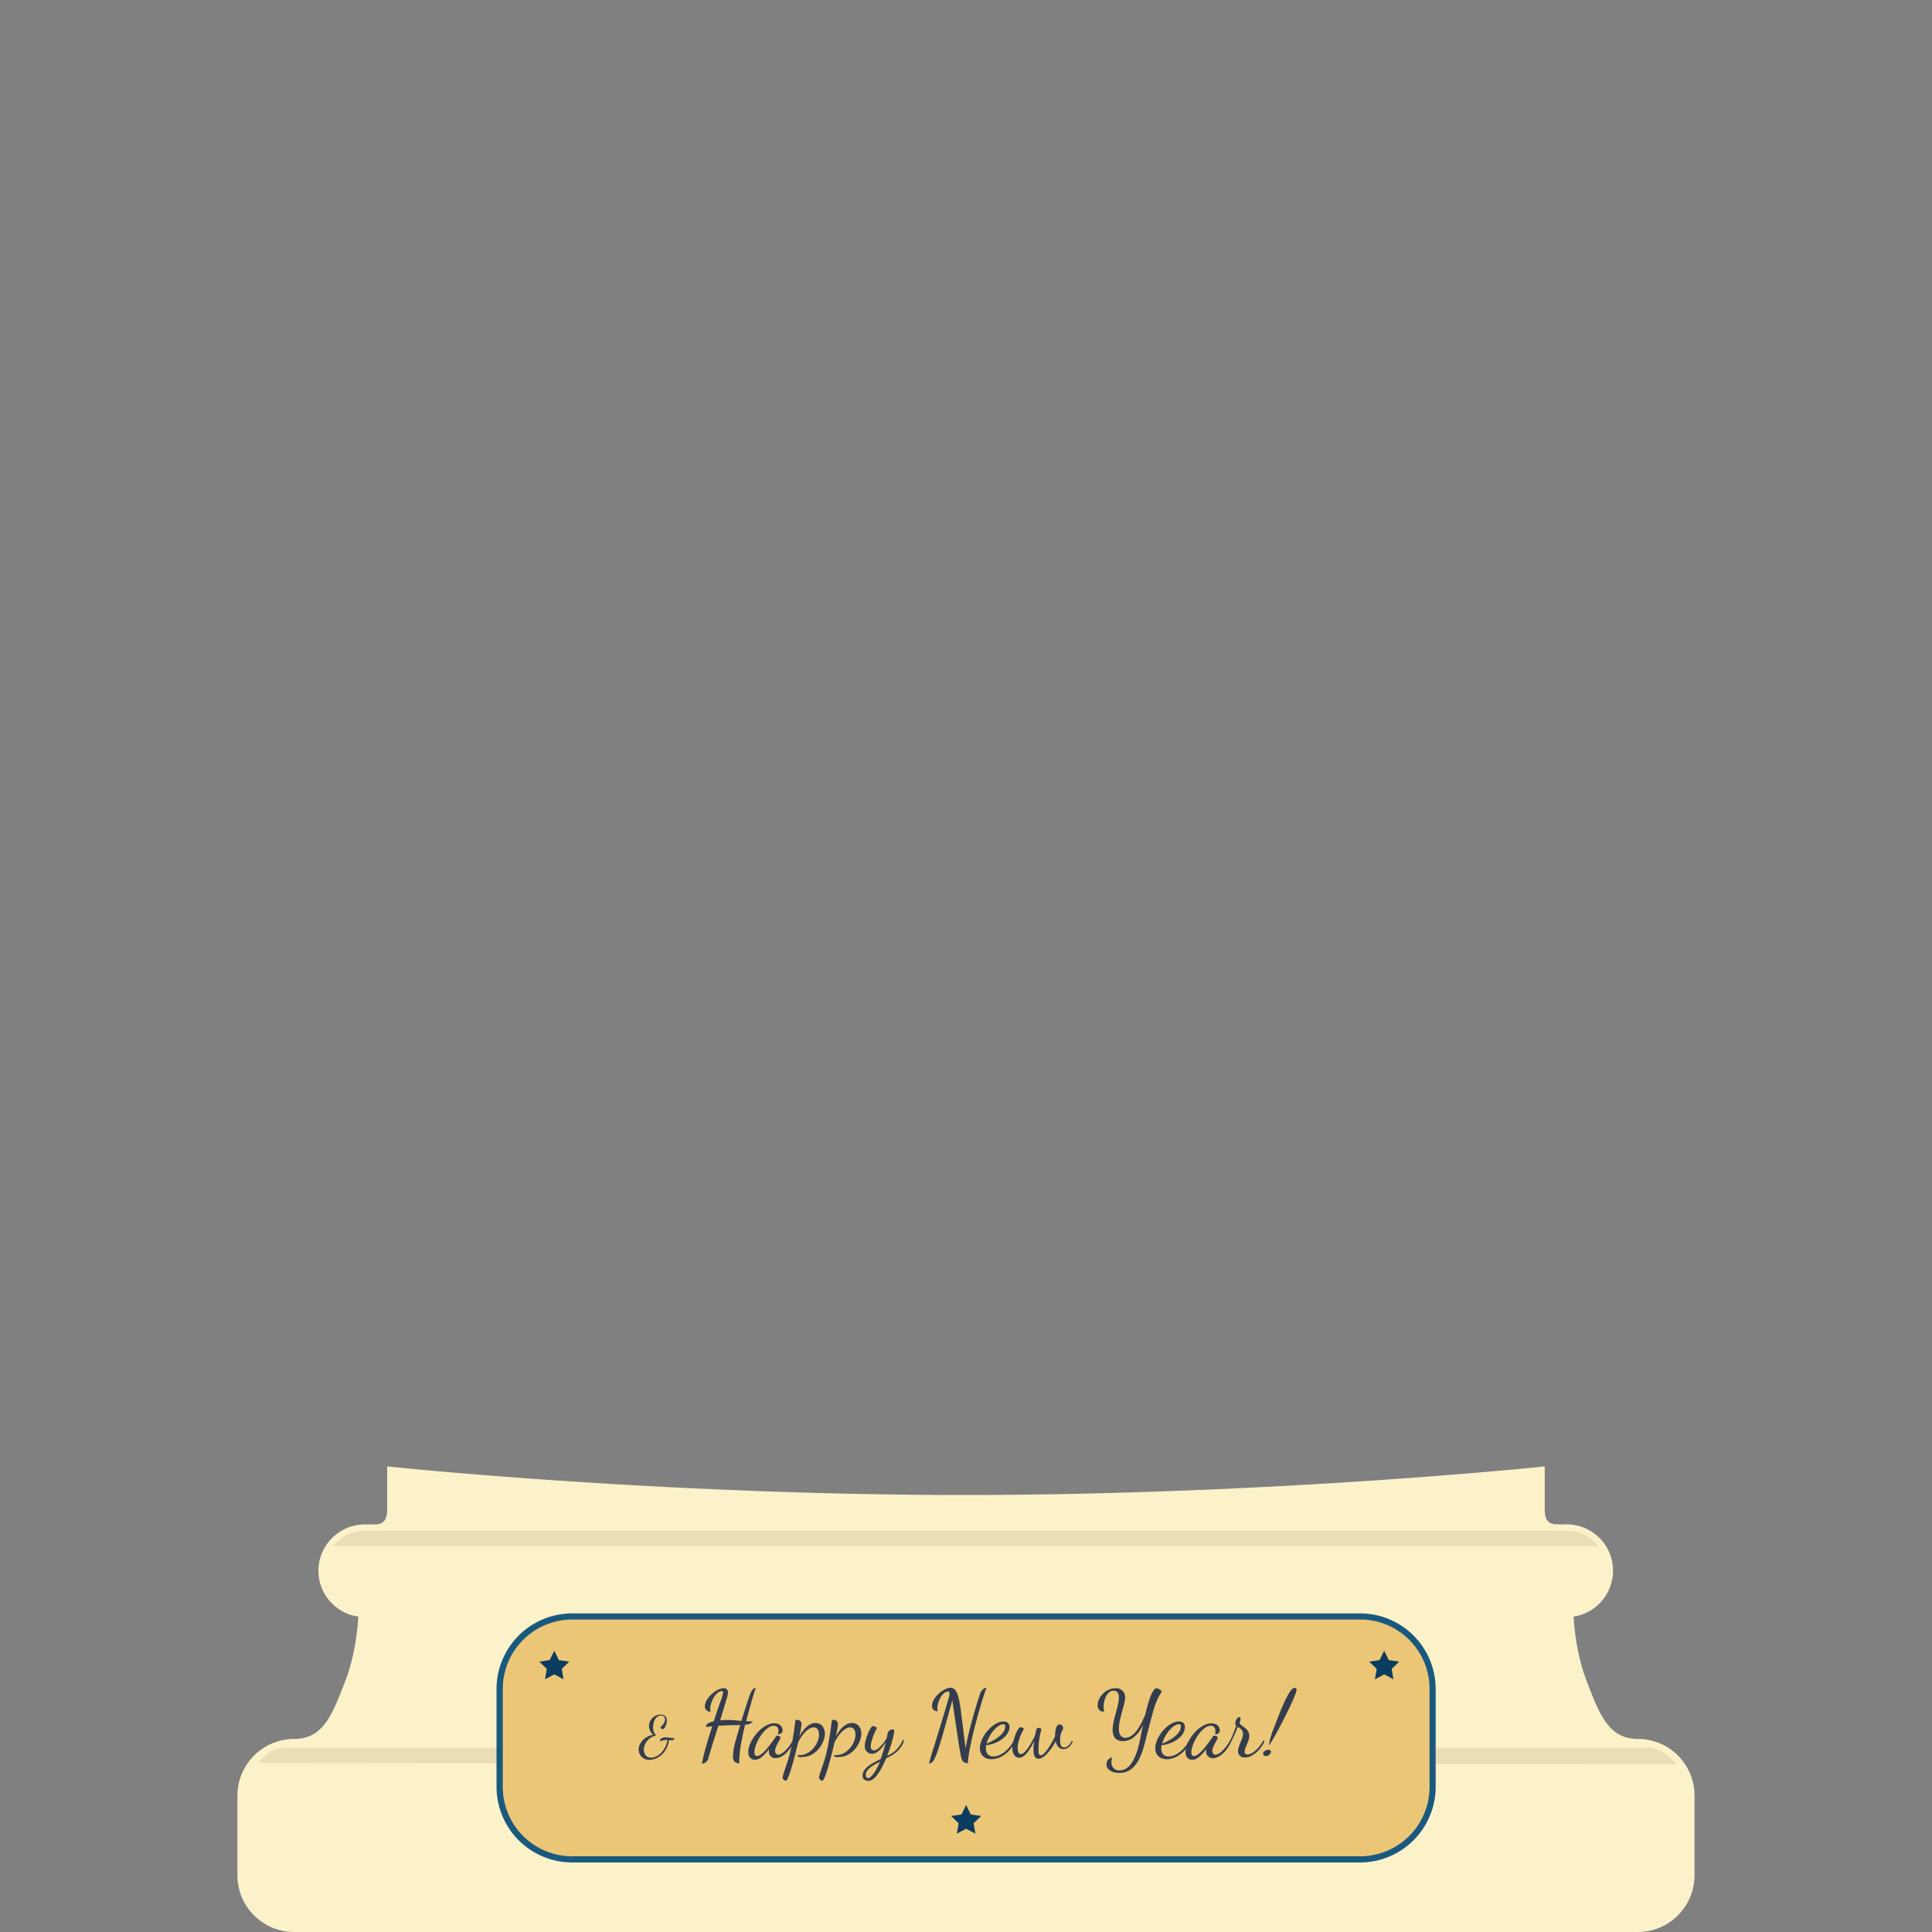 <svg id="globe_2" data-name="globe 2" xmlns="http://www.w3.org/2000/svg" viewBox="0 0 1000 1000"><rect x="0" y="0" width="1000" height="1000" fill="#808080" stroke="none"/><defs><style>.cls-1{fill:#fcf2ca;}.cls-2{fill:#eadeb7;}.cls-3{fill:#ecc677;}.cls-4{fill:#19597e;}.cls-5{fill:#093c5e;}.cls-6{fill:#343d4c;}</style></defs><g id="base_2" data-name="base 2"><path class="cls-1" d="M847.76,900.07c-15.36,0-20-13.34-26.08-28.79-5.18-13.15-6.73-26.8-7.2-34.55A24,24,0,0,0,811.09,789s-3.72.07-5,0c-2.53,0-6.54-.28-6.54-7.55V759.05h-.06l-.26,0c-6.25.67-143.83,14.7-299.25,14.76s-293-14.09-299.26-14.76l-.26,0h-.06v22.44c0,7.27-4,7.52-6.54,7.55-1.23,0-5,0-5,0a24.06,24.06,0,0,0-24.05,24h0a24,24,0,0,0,20.67,23.71c-.48,7.74-2,21.39-7.21,34.54-6.07,15.45-10.71,28.79-26,28.79a29.37,29.37,0,0,0-29.39,29.39h0v41.09A29.37,29.37,0,0,0,152.31,1000H847.69a29.37,29.37,0,0,0,29.39-29.39h0V929.49a29.3,29.3,0,0,0-29.32-29.42Z"/><path class="cls-2" d="M867.67,913.22c-3.77-4.81-8.82-8.66-15.4-8.66h-704c-6.57,0-10.77,3.13-14.54,7.93Z"/><path class="cls-2" d="M827.31,800.23a20.47,20.47,0,0,0-16.12-7.93H188.62a20.47,20.47,0,0,0-16.12,7.93Z"/><path class="cls-3" d="M296.17,962.42a37.6,37.6,0,0,1-37.55-37.54V874.22a37.62,37.62,0,0,1,37.52-37.55H704a37.58,37.58,0,0,1,37.51,37.55v50.66A37.58,37.58,0,0,1,704,962.42Z"/><path class="cls-4" d="M704,838.25a35.93,35.93,0,0,1,35.93,35.94h0v50.69A35.92,35.92,0,0,1,704,960.81H296.17a35.92,35.92,0,0,1-35.93-35.93V874.22a35.93,35.93,0,0,1,35.93-35.94H704m0-3.19H296.17A39.18,39.18,0,0,0,257,874.19v50.69A39.17,39.17,0,0,0,296.14,964H704a39.15,39.15,0,0,0,39.09-39.12V874.22A39.1,39.1,0,0,0,704,835.09Z"/><polygon class="cls-5" points="286.91 854.4 289.28 859.27 294.65 860.06 290.76 863.82 291.68 869.19 286.91 866.66 282.11 869.19 283.02 863.82 279.13 860.06 284.51 859.27 286.91 854.4"/><polygon class="cls-5" points="716.44 854.4 718.84 859.27 724.22 860.06 720.33 863.82 721.24 869.19 716.44 866.66 711.64 869.19 712.59 863.82 708.7 860.06 714.07 859.27 716.44 854.4"/><polygon class="cls-5" points="500.05 934.3 502.48 939.16 507.85 939.95 503.94 943.75 504.88 949.09 500.05 946.56 495.27 949.09 496.19 943.75 492.3 939.95 497.68 939.16 500.05 934.3"/><path class="cls-6" d="M341.55,901.33c0-1.61,1.46-2.08,3.07-2.08,1.77,0,3.22.47,4.52.47-.48,1-.82,1-1.3,1h-1.61c-.47,5.31-5,10.15-10,10.15a5.27,5.27,0,0,1-5.65-5.31c0-3.54,3.38-7.08,7.58-7.59a6.14,6.14,0,0,1-2.24-4.52,6.07,6.07,0,0,1,6-6c2.09,0,3.22,1.14,3.22,3.06,0,2.25-1.29,4.52-2.24,4.52-.47,0-.82-.47-1.14-1,1.3-1.13,2.44-2.43,2.44-4a1.89,1.89,0,0,0-1.93-2.09c-2.75,0-4.21,2.75-4.21,6a5.68,5.68,0,0,0,1.62,4.36,7.81,7.81,0,0,0-6.45,7.27c0,1.92,1,4.2,3.7,4.2,4.2,0,7.9-4.52,8.53-9.2a9.5,9.5,0,0,0-3.07.48Z"/><path class="cls-6" d="M386.21,890.87c1.3,0,2.43.16,3.54.16a5.08,5.08,0,0,1-4.05,1.61c-.63,2.44-1.13,4.68-1.45,6.61A63.24,63.24,0,0,0,382.64,911a5.41,5.41,0,0,0,.16,1.77c-2.6-.31-3.39-1.29-3.39-3.69a29.09,29.09,0,0,1,1.14-7.27c.48-1.93,1.46-5.31,2.59-8.88-6,0-8.37.15-11.28.31-2.43,7.43-4.83,15.33-5.15,16.59a3.74,3.74,0,0,1-3.38,3.07c.82-4.52,1.93-8.88,5.31-19.34l-3.23.31c0-1.61,1.62-2.43,4-2.9,1.14-3.38,2.43-7.43,4.2-12.11a15.45,15.45,0,0,0,.63-2.9c0-.48-.15-.64-.63-.64-3.22,0-6,6-6,9,0,.63.16,1.3.16,1.61a2.6,2.6,0,0,1-2.91-2.75c0-4.36,6.13-9.35,9.67-9.35a2,2,0,0,1,2.24,2.24,7.94,7.94,0,0,1-.31,2.09l-3.7,12.26c.82,0,1.77-.16,2.75-.16a62.88,62.88,0,0,1,8.22.48c1.93-6.13,4-12.74,4.83-14.51.32-.82,1.3-2.59,2.59-2.59C389.91,877.16,388,884.27,386.21,890.87Z"/><path class="cls-6" d="M403.94,899.41c0,1.13-2.75,4.36-2.75,6.76,0,1,.47,2.08,1.61,2.08,1.77,0,4.84-2.59,7.74-7.58l.48.47c-2.09,5.16-6.13,8.88-9.51,8.88a3.32,3.32,0,0,1-3.54-3.38,5.94,5.94,0,0,1,.15-1.45c-2.75,3.7-5,5.66-7.26,5.66-2.09,0-3.54-1.3-3.54-4.05,0-5.81,7.08-14.82,13.36-14.82,2.6,0,4.37,1.45,4.37,3.54,0,1.61-1,2.08-2.44,2.08a5.68,5.68,0,0,0,.32-1.61c0-1.45-.63-2.75-2.44-2.75-4.51,0-10,9-10,13.72,0,1.29.47,1.93,1.29,1.93,3.07,0,7.75-7.08,10.15-10.5C402.64,898.27,403.94,898.62,403.94,899.41Z"/><path class="cls-6" d="M412.79,908.76c0-.32.47-.32,1.29-.32,5.16,0,9.83-5.65,9.83-10.65,0-2.08-.82-3.69-2.75-3.69-3.38,0-6.76,5-8.06,7.74-2.24,9.67-4.83,18.55-6,19.66-.16.15-.31.15-.63.15-.82,0-1.61-1.61-1.45-1.76,2.24-8.06,4.2-9.52,6.6-28.86,0-.63.16-.82,1-.82a2.1,2.1,0,0,1,2.24,2.24,46.39,46.39,0,0,1-1.13,6.45c1.61-3.22,4.67-7.08,8.37-7.08,2.91,0,4.84,2.24,4.84,5.47,0,5-4.68,12.1-11.44,12.1C413.93,909.74,412.79,909.23,412.79,908.76Z"/><path class="cls-6" d="M431.66,908.76c0-.32.47-.32,1.29-.32,5.15,0,9.83-5.65,9.83-10.65,0-2.08-.82-3.69-2.75-3.69-3.38,0-6.76,5-8.06,7.74-2.24,9.67-4.83,18.55-6,19.66-.16.15-.32.15-.63.15-.82,0-1.61-1.61-1.46-1.76,2.25-8.06,4.21-9.52,6.61-28.86,0-.63.16-.82,1-.82a2.1,2.1,0,0,1,2.24,2.24,45.38,45.38,0,0,1-1.14,6.45c1.62-3.22,4.68-7.08,8.38-7.08,2.91,0,4.83,2.24,4.83,5.47,0,5-4.67,12.1-11.44,12.1C432.79,909.74,431.66,909.23,431.66,908.76Z"/><path class="cls-6" d="M459.21,908.76a14.32,14.32,0,0,0,8.06-8.22l.64.48c-1.46,4.67-5.47,7.42-9.2,9-2.59,6.13-5.82,11.75-9.2,11.75-1.61,0-3.06-.82-3.06-2.59,0-4,4.52-6.29,9.35-8.69a84.82,84.82,0,0,0,2.75-8.88c-2.08,3.38-4.52,6.13-7.08,6.13a3.71,3.71,0,0,1-3.85-3.86c0-3.53,2.9-10.49,4.2-10.49.32,0,2.09.48,2.09,1.14-1.14,1.61-3.23,6.92-3.23,9.51,0,1.14.48,1.93,1.77,1.93,1.77,0,4.52-3.06,6.45-6.13.16-.82.31-1.45.47-2.24a2.61,2.61,0,0,1,2.44-2.44,2.19,2.19,0,0,1,1,.16C463.1,896.85,461.49,903,459.21,908.76Zm-3.69,3.07c-4,2.08-7.43,4-7.43,7.08a1.4,1.4,0,0,0,1.3,1.45C450.37,920.36,452.77,918.27,455.52,911.83Z"/><path class="cls-6" d="M501,912.62c-2.08,0-3.22-1-3.69-3.86-1-5.15-3.54-22.56-4.37-28.7-7.74,27.88-9,32.71-12.1,32.71,1.61-6.13,4.52-14.34,10.3-34.16a6.09,6.09,0,0,0,.32-1.93c0-.63-.16-1.14-.63-1.14-3.23,0-5.66,5.47-5.66,8.54,0,.63.16,1.29.16,1.61a2.6,2.6,0,0,1-2.91-2.75c0-4.36,6-9.36,9.67-9.36,3.86,0,4.68,7.27,5.66,15.14.82,6.45,1.61,13.06,2.08,16.28,1.3-9,6.93-27.24,7.75-29,.31-.82,1.61-2.44,3.06-2.44C507.25,882.5,501.12,905.06,501,912.62Z"/><path class="cls-6" d="M510.48,903.29a7.25,7.25,0,0,0-.16,1.77c0,1.93.82,4.05,3.85,4.05,4.21,0,8.38-3.86,10.81-8.54l.63.48c-2.59,5.81-7.58,9.51-12.42,9.51-3.85,0-6-2.43-6-5.66,0-5.81,6.61-13.87,12.26-13.87,1.46,0,3.07.63,3.07,2.91C522.42,898.93,515.94,902.79,510.48,903.29Zm.15-.82c3.39-1.29,9.68-4.68,9.68-8.88,0-.82-.16-1.14-1-1.14C516.13,892.48,511.93,897.79,510.63,902.47Z"/><path class="cls-6" d="M555.29,901.33c-1.45,3.23-3.22,4-4.83,4-1.93,0-3.39-1.3-4.05-4-2.43,4.52-6,9-8.88,9-2.09,0-2.59-2.08-2.59-4.68,0-1.29.16-2.9.31-4.36-2.08,4.21-4.83,8.54-7.74,8.54-2.08,0-3.54-2.25-3.54-4.84,0-3.7,2.75-11,4.2-11,.32,0,1.77.32,1.77,1-1.13,1.62-3.22,6.45-3.22,9.68,0,.82.16,3.22,1.61,3.22,2.25,0,5-4.84,7.27-9.2.82-4,1-4.36,1.93-4.36s1.45.32,1.45,1.14a.59.59,0,0,1-.15.47,37.07,37.07,0,0,0-1.3,10.15c0,1.45.32,2.43,1.14,2.43,1.93,0,5.31-5.31,7.42-9.83,0-5,1.3-6.13,2.44-6.13a1.89,1.89,0,0,1,1.77,1.77c0,1.3-1.61,2.09-1.61,6.45,0,1.61.15,3.7,2.24,3.7,1.3,0,2.59-1,3.86-3.54Z"/><path class="cls-6" d="M575.26,912c0,2.6,1.46,4.37,4.21,4.37,6.45,0,9-9.2,10.14-13.72.48-2.09,1.14-6,2.09-9.83-2.59,5-5.82,8.38-10.49,8.38-3.86,0-5.31-2.44-5.31-5.82,0-5.15,3.22-12.26,3.22-16.59,0-2.09-.63-3.7-2.75-3.7-3.54,0-5.15,5.15-5.15,8.38a10,10,0,0,0,.32,2.43,3,3,0,0,1-3.39-3.38c0-4,4.21-8.69,9.2-8.69a4.59,4.59,0,0,1,5,4.83c0,3.54-3.22,11-3.22,16.12,0,2.75,1,4.68,3.38,4.68,4.52,0,8.06-6.45,10.31-12.11,1.61-6.92,3.69-13.52,5.81-13.52a5,5,0,0,1,2.75,1.61c-3.38,5.31-4,8.06-8.06,23.86-2.08,8.22-4.68,18.36-14,18.36-3.7,0-6.61-1.61-6.61-4.52a3.69,3.69,0,0,1,2.91-3.54A12.68,12.68,0,0,0,575.26,912Z"/><path class="cls-6" d="M601.24,903.29a7.72,7.72,0,0,0-.15,1.77c0,1.93.82,4.05,3.85,4.05,4,0,8.38-3.86,10.81-8.54l.63.48c-2.59,5.81-7.58,9.51-12.42,9.51-3.85,0-6-2.43-6-5.66,0-5.81,6.6-13.87,12.26-13.87,1.45,0,3.07.63,3.07,2.91C613.32,898.93,606.87,902.79,601.24,903.29Zm.32-.82c3.38-1.29,9.67-4.68,9.67-8.88,0-.82-.16-1.14-1-1.14C607,892.48,602.86,897.79,601.56,902.47Z"/><path class="cls-6" d="M630.26,899.41c0,1.13-2.75,4.36-2.75,6.76,0,1,.47,2.08,1.61,2.08,1.77,0,4.83-2.59,7.74-7.58l.48.47c-2.09,5.16-6.14,8.88-9.52,8.88a3.32,3.32,0,0,1-3.54-3.38,5.58,5.58,0,0,1,.16-1.45c-2.75,3.7-5,5.66-7.27,5.66-2.08,0-3.54-1.3-3.54-4.05C613.63,901,620.71,892,627,892c2.59,0,4.36,1.45,4.36,3.54,0,1.61-1,2.08-2.43,2.08a5.48,5.48,0,0,0,.16-1.61c0-1.45-.64-2.75-2.44-2.75-4.52,0-10,9-10,13.72,0,1.29.47,1.93,1.29,1.93,3.07,0,7.75-7.08,10.15-10.5C629,898.27,630.26,898.62,630.26,899.41Z"/><path class="cls-6" d="M636,902.31a61,61,0,0,0,3.86-9.19,1.47,1.47,0,0,1-.48-1.14c0-1.93,1.45-3.22,2.09-3.22s.63.82.63,1.13-.47,1.61-.47,1.77c0,1.77,5,2.59,5,6.77,0,2.9-2.43,6.13-2.43,8.21a1.27,1.27,0,0,0,1.45,1.46c3.06,0,6.92-4.36,8.22-7.27l.63.47c-1.77,4.05-6,8.38-10.15,8.38a3.23,3.23,0,0,1-3.54-3.23c0-2.9,2.59-6.44,2.59-9,0-2.08-1.45-2.74-2.74-3.69a58.92,58.92,0,0,1-4.37,9.35Z"/><path class="cls-6" d="M653.77,907.62c0-1.14,1.61-1.93,2.75-1.93.82,0,1.29.32,1.29,1.14a2.62,2.62,0,0,1-2.59,2.09A1.31,1.31,0,0,1,653.77,907.62Zm5.66-13.37c3.54-9.35,7.9-20.63,10.65-20.63a1.09,1.09,0,0,1,1,1.13c0,2.75-10.65,23.55-14.19,28.7C656.84,901.18,658.29,897,659.43,894.25Z"/></g></svg>